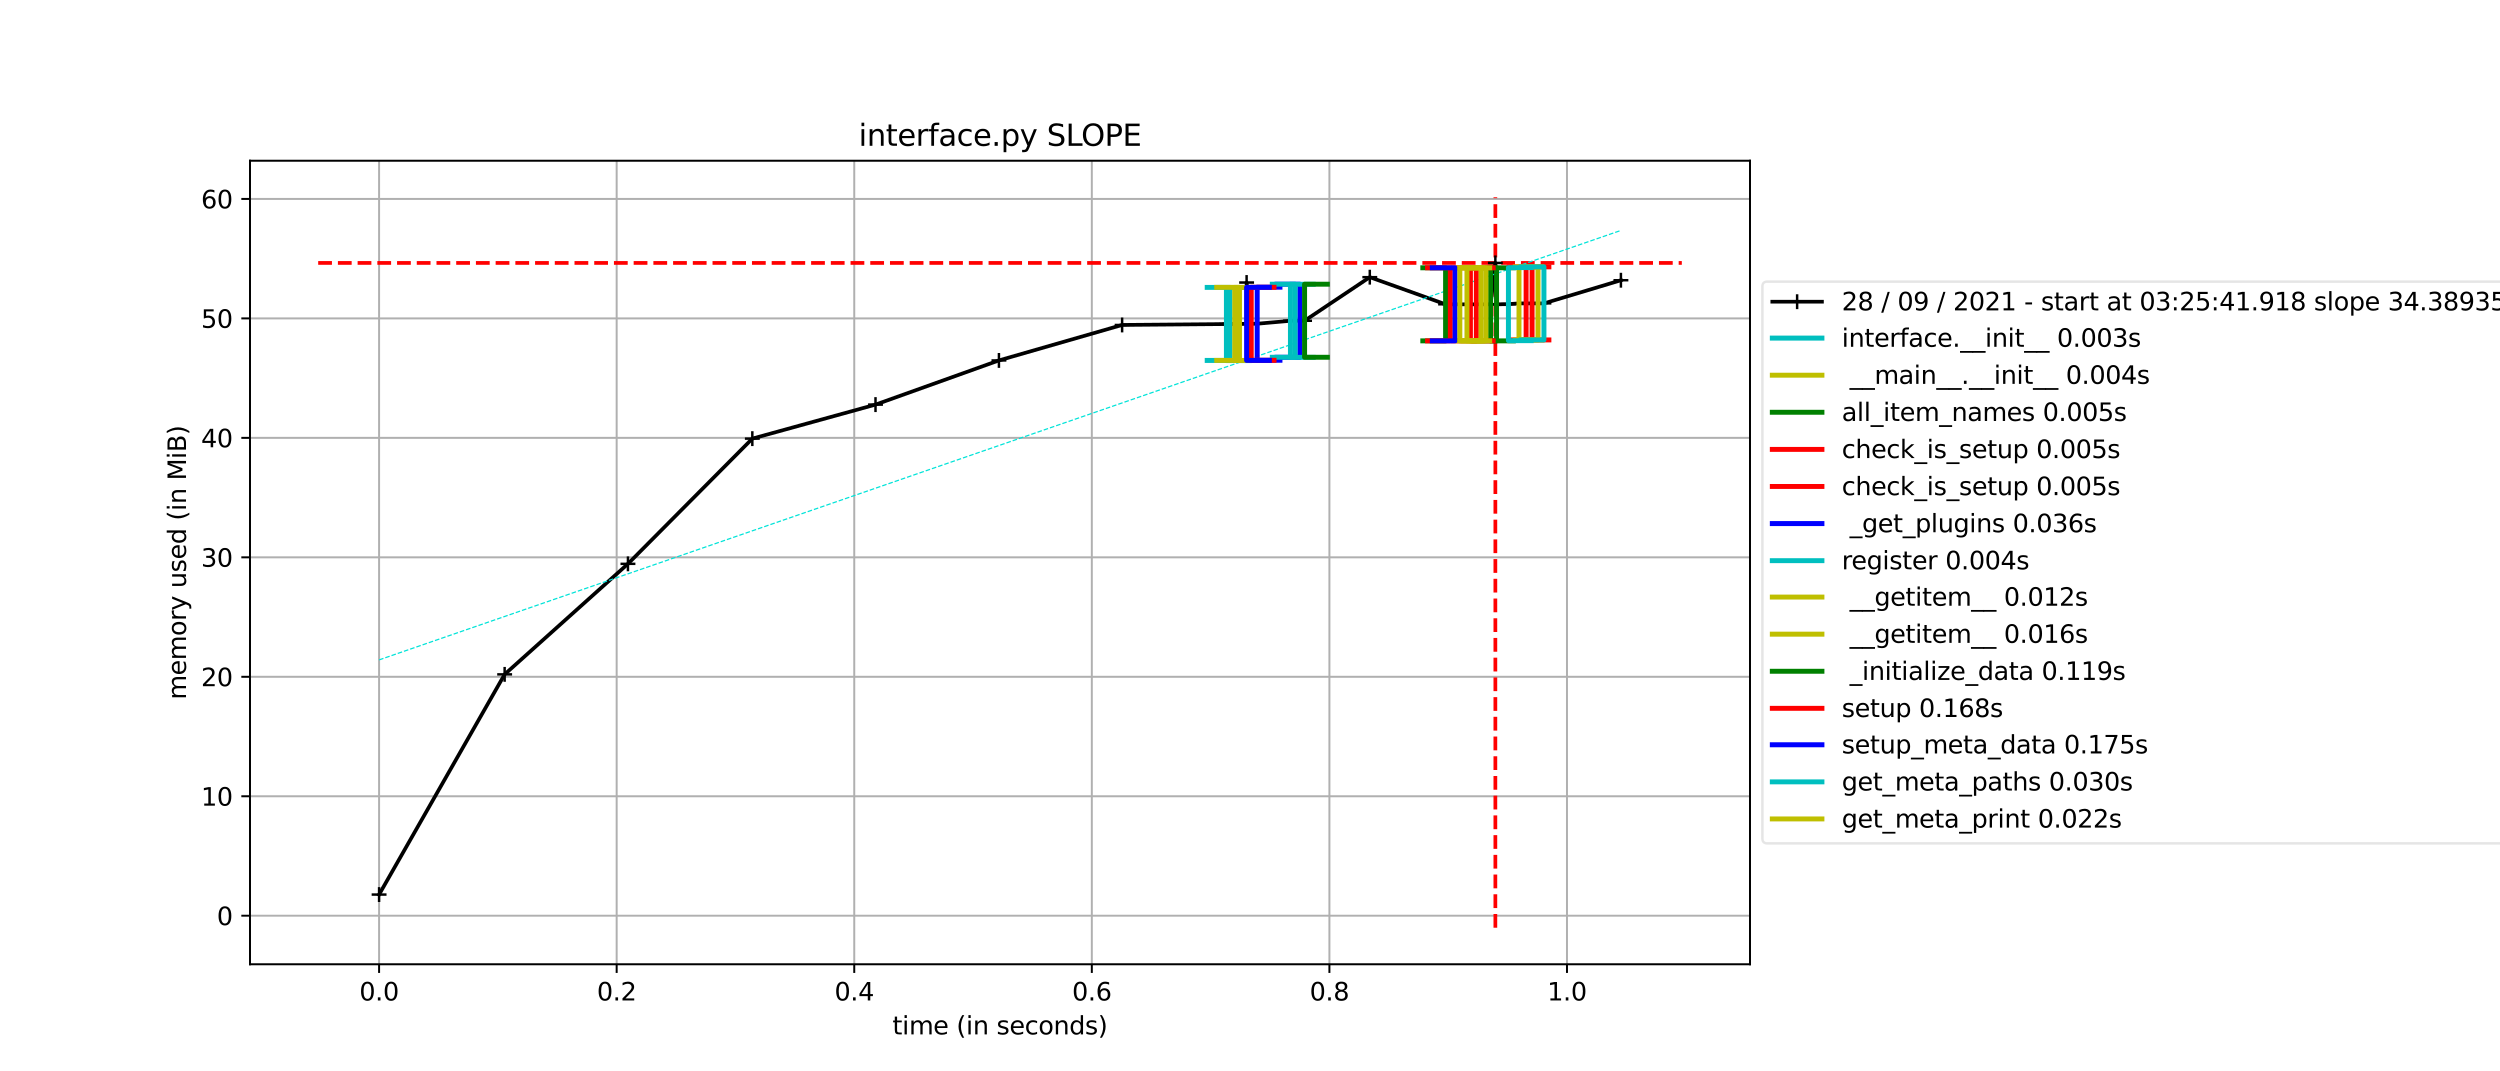 <?xml version="1.0" encoding="utf-8" standalone="no"?>
<!DOCTYPE svg PUBLIC "-//W3C//DTD SVG 1.1//EN"
  "http://www.w3.org/Graphics/SVG/1.1/DTD/svg11.dtd">
<svg height="432pt" version="1.1" viewBox="0 0 1008 432" width="1008pt" xmlns="http://www.w3.org/2000/svg" xmlns:xlink="http://www.w3.org/1999/xlink">
 <defs>
  <style type="text/css">*{stroke-linecap:butt;stroke-linejoin:round;}</style>
 </defs>
 <g id="figure_1">
  <g id="patch_1">
   <path d="M 0 432 
L 1008 432 
L 1008 0 
L 0 0 
z
" style="fill:#ffffff;"/>
  </g>
  <g id="axes_1">
   <g id="patch_2">
    <path d="M 100.8 388.8 
L 705.6 388.8 
L 705.6 64.8 
L 100.8 64.8 
z
" style="fill:#ffffff;"/>
   </g>
   <g id="matplotlib.axis_1">
    <g id="xtick_1">
     <g id="line2d_1">
      <path clip-path="url(#p72df2a844e)" d="M 152.847 388.8 
L 152.847 64.8 
" style="fill:none;stroke:#b0b0b0;stroke-linecap:square;stroke-width:0.8;"/>
     </g>
     <g id="line2d_2">
      <defs>
       <path d="M 0 0 
L 0 3.5 
" id="m866c2d14e5" style="stroke:#000000;stroke-width:0.8;"/>
      </defs>
      <g>
       <use style="stroke:#000000;stroke-width:0.8;" x="152.847" xlink:href="#m866c2d14e5" y="388.8"/>
      </g>
     </g>
     <g id="text_1">
      <!-- 0.0 -->
      <g transform="translate(144.896 403.398)scale(0.1 -0.1)">
       <defs>
        <path d="M 2034 4250 
Q 1547 4250 1301 3770 
Q 1056 3291 1056 2328 
Q 1056 1369 1301 889 
Q 1547 409 2034 409 
Q 2525 409 2770 889 
Q 3016 1369 3016 2328 
Q 3016 3291 2770 3770 
Q 2525 4250 2034 4250 
z
M 2034 4750 
Q 2819 4750 3233 4129 
Q 3647 3509 3647 2328 
Q 3647 1150 3233 529 
Q 2819 -91 2034 -91 
Q 1250 -91 836 529 
Q 422 1150 422 2328 
Q 422 3509 836 4129 
Q 1250 4750 2034 4750 
z
" id="DejaVuSans-30" transform="scale(0.016)"/>
        <path d="M 684 794 
L 1344 794 
L 1344 0 
L 684 0 
L 684 794 
z
" id="DejaVuSans-2e" transform="scale(0.016)"/>
       </defs>
       <use xlink:href="#DejaVuSans-30"/>
       <use x="63.623" xlink:href="#DejaVuSans-2e"/>
       <use x="95.41" xlink:href="#DejaVuSans-30"/>
      </g>
     </g>
    </g>
    <g id="xtick_2">
     <g id="line2d_3">
      <path clip-path="url(#p72df2a844e)" d="M 248.639 388.8 
L 248.639 64.8 
" style="fill:none;stroke:#b0b0b0;stroke-linecap:square;stroke-width:0.8;"/>
     </g>
     <g id="line2d_4">
      <g>
       <use style="stroke:#000000;stroke-width:0.8;" x="248.639" xlink:href="#m866c2d14e5" y="388.8"/>
      </g>
     </g>
     <g id="text_2">
      <!-- 0.2 -->
      <g transform="translate(240.688 403.398)scale(0.1 -0.1)">
       <defs>
        <path d="M 1228 531 
L 3431 531 
L 3431 0 
L 469 0 
L 469 531 
Q 828 903 1448 1529 
Q 2069 2156 2228 2338 
Q 2531 2678 2651 2914 
Q 2772 3150 2772 3378 
Q 2772 3750 2511 3984 
Q 2250 4219 1831 4219 
Q 1534 4219 1204 4116 
Q 875 4013 500 3803 
L 500 4441 
Q 881 4594 1212 4672 
Q 1544 4750 1819 4750 
Q 2544 4750 2975 4387 
Q 3406 4025 3406 3419 
Q 3406 3131 3298 2873 
Q 3191 2616 2906 2266 
Q 2828 2175 2409 1742 
Q 1991 1309 1228 531 
z
" id="DejaVuSans-32" transform="scale(0.016)"/>
       </defs>
       <use xlink:href="#DejaVuSans-30"/>
       <use x="63.623" xlink:href="#DejaVuSans-2e"/>
       <use x="95.41" xlink:href="#DejaVuSans-32"/>
      </g>
     </g>
    </g>
    <g id="xtick_3">
     <g id="line2d_5">
      <path clip-path="url(#p72df2a844e)" d="M 344.432 388.8 
L 344.432 64.8 
" style="fill:none;stroke:#b0b0b0;stroke-linecap:square;stroke-width:0.8;"/>
     </g>
     <g id="line2d_6">
      <g>
       <use style="stroke:#000000;stroke-width:0.8;" x="344.432" xlink:href="#m866c2d14e5" y="388.8"/>
      </g>
     </g>
     <g id="text_3">
      <!-- 0.4 -->
      <g transform="translate(336.48 403.398)scale(0.1 -0.1)">
       <defs>
        <path d="M 2419 4116 
L 825 1625 
L 2419 1625 
L 2419 4116 
z
M 2253 4666 
L 3047 4666 
L 3047 1625 
L 3713 1625 
L 3713 1100 
L 3047 1100 
L 3047 0 
L 2419 0 
L 2419 1100 
L 313 1100 
L 313 1709 
L 2253 4666 
z
" id="DejaVuSans-34" transform="scale(0.016)"/>
       </defs>
       <use xlink:href="#DejaVuSans-30"/>
       <use x="63.623" xlink:href="#DejaVuSans-2e"/>
       <use x="95.41" xlink:href="#DejaVuSans-34"/>
      </g>
     </g>
    </g>
    <g id="xtick_4">
     <g id="line2d_7">
      <path clip-path="url(#p72df2a844e)" d="M 440.224 388.8 
L 440.224 64.8 
" style="fill:none;stroke:#b0b0b0;stroke-linecap:square;stroke-width:0.8;"/>
     </g>
     <g id="line2d_8">
      <g>
       <use style="stroke:#000000;stroke-width:0.8;" x="440.224" xlink:href="#m866c2d14e5" y="388.8"/>
      </g>
     </g>
     <g id="text_4">
      <!-- 0.6 -->
      <g transform="translate(432.272 403.398)scale(0.1 -0.1)">
       <defs>
        <path d="M 2113 2584 
Q 1688 2584 1439 2293 
Q 1191 2003 1191 1497 
Q 1191 994 1439 701 
Q 1688 409 2113 409 
Q 2538 409 2786 701 
Q 3034 994 3034 1497 
Q 3034 2003 2786 2293 
Q 2538 2584 2113 2584 
z
M 3366 4563 
L 3366 3988 
Q 3128 4100 2886 4159 
Q 2644 4219 2406 4219 
Q 1781 4219 1451 3797 
Q 1122 3375 1075 2522 
Q 1259 2794 1537 2939 
Q 1816 3084 2150 3084 
Q 2853 3084 3261 2657 
Q 3669 2231 3669 1497 
Q 3669 778 3244 343 
Q 2819 -91 2113 -91 
Q 1303 -91 875 529 
Q 447 1150 447 2328 
Q 447 3434 972 4092 
Q 1497 4750 2381 4750 
Q 2619 4750 2861 4703 
Q 3103 4656 3366 4563 
z
" id="DejaVuSans-36" transform="scale(0.016)"/>
       </defs>
       <use xlink:href="#DejaVuSans-30"/>
       <use x="63.623" xlink:href="#DejaVuSans-2e"/>
       <use x="95.41" xlink:href="#DejaVuSans-36"/>
      </g>
     </g>
    </g>
    <g id="xtick_5">
     <g id="line2d_9">
      <path clip-path="url(#p72df2a844e)" d="M 536.016 388.8 
L 536.016 64.8 
" style="fill:none;stroke:#b0b0b0;stroke-linecap:square;stroke-width:0.8;"/>
     </g>
     <g id="line2d_10">
      <g>
       <use style="stroke:#000000;stroke-width:0.8;" x="536.016" xlink:href="#m866c2d14e5" y="388.8"/>
      </g>
     </g>
     <g id="text_5">
      <!-- 0.8 -->
      <g transform="translate(528.064 403.398)scale(0.1 -0.1)">
       <defs>
        <path d="M 2034 2216 
Q 1584 2216 1326 1975 
Q 1069 1734 1069 1313 
Q 1069 891 1326 650 
Q 1584 409 2034 409 
Q 2484 409 2743 651 
Q 3003 894 3003 1313 
Q 3003 1734 2745 1975 
Q 2488 2216 2034 2216 
z
M 1403 2484 
Q 997 2584 770 2862 
Q 544 3141 544 3541 
Q 544 4100 942 4425 
Q 1341 4750 2034 4750 
Q 2731 4750 3128 4425 
Q 3525 4100 3525 3541 
Q 3525 3141 3298 2862 
Q 3072 2584 2669 2484 
Q 3125 2378 3379 2068 
Q 3634 1759 3634 1313 
Q 3634 634 3220 271 
Q 2806 -91 2034 -91 
Q 1263 -91 848 271 
Q 434 634 434 1313 
Q 434 1759 690 2068 
Q 947 2378 1403 2484 
z
M 1172 3481 
Q 1172 3119 1398 2916 
Q 1625 2713 2034 2713 
Q 2441 2713 2670 2916 
Q 2900 3119 2900 3481 
Q 2900 3844 2670 4047 
Q 2441 4250 2034 4250 
Q 1625 4250 1398 4047 
Q 1172 3844 1172 3481 
z
" id="DejaVuSans-38" transform="scale(0.016)"/>
       </defs>
       <use xlink:href="#DejaVuSans-30"/>
       <use x="63.623" xlink:href="#DejaVuSans-2e"/>
       <use x="95.41" xlink:href="#DejaVuSans-38"/>
      </g>
     </g>
    </g>
    <g id="xtick_6">
     <g id="line2d_11">
      <path clip-path="url(#p72df2a844e)" d="M 631.808 388.8 
L 631.808 64.8 
" style="fill:none;stroke:#b0b0b0;stroke-linecap:square;stroke-width:0.8;"/>
     </g>
     <g id="line2d_12">
      <g>
       <use style="stroke:#000000;stroke-width:0.8;" x="631.808" xlink:href="#m866c2d14e5" y="388.8"/>
      </g>
     </g>
     <g id="text_6">
      <!-- 1.0 -->
      <g transform="translate(623.856 403.398)scale(0.1 -0.1)">
       <defs>
        <path d="M 794 531 
L 1825 531 
L 1825 4091 
L 703 3866 
L 703 4441 
L 1819 4666 
L 2450 4666 
L 2450 531 
L 3481 531 
L 3481 0 
L 794 0 
L 794 531 
z
" id="DejaVuSans-31" transform="scale(0.016)"/>
       </defs>
       <use xlink:href="#DejaVuSans-31"/>
       <use x="63.623" xlink:href="#DejaVuSans-2e"/>
       <use x="95.41" xlink:href="#DejaVuSans-30"/>
      </g>
     </g>
    </g>
    <g id="text_7">
     <!-- time (in seconds) -->
     <g transform="translate(359.829 417.077)scale(0.1 -0.1)">
      <defs>
       <path d="M 1172 4494 
L 1172 3500 
L 2356 3500 
L 2356 3053 
L 1172 3053 
L 1172 1153 
Q 1172 725 1289 603 
Q 1406 481 1766 481 
L 2356 481 
L 2356 0 
L 1766 0 
Q 1100 0 847 248 
Q 594 497 594 1153 
L 594 3053 
L 172 3053 
L 172 3500 
L 594 3500 
L 594 4494 
L 1172 4494 
z
" id="DejaVuSans-74" transform="scale(0.016)"/>
       <path d="M 603 3500 
L 1178 3500 
L 1178 0 
L 603 0 
L 603 3500 
z
M 603 4863 
L 1178 4863 
L 1178 4134 
L 603 4134 
L 603 4863 
z
" id="DejaVuSans-69" transform="scale(0.016)"/>
       <path d="M 3328 2828 
Q 3544 3216 3844 3400 
Q 4144 3584 4550 3584 
Q 5097 3584 5394 3201 
Q 5691 2819 5691 2113 
L 5691 0 
L 5113 0 
L 5113 2094 
Q 5113 2597 4934 2840 
Q 4756 3084 4391 3084 
Q 3944 3084 3684 2787 
Q 3425 2491 3425 1978 
L 3425 0 
L 2847 0 
L 2847 2094 
Q 2847 2600 2669 2842 
Q 2491 3084 2119 3084 
Q 1678 3084 1418 2786 
Q 1159 2488 1159 1978 
L 1159 0 
L 581 0 
L 581 3500 
L 1159 3500 
L 1159 2956 
Q 1356 3278 1631 3431 
Q 1906 3584 2284 3584 
Q 2666 3584 2933 3390 
Q 3200 3197 3328 2828 
z
" id="DejaVuSans-6d" transform="scale(0.016)"/>
       <path d="M 3597 1894 
L 3597 1613 
L 953 1613 
Q 991 1019 1311 708 
Q 1631 397 2203 397 
Q 2534 397 2845 478 
Q 3156 559 3463 722 
L 3463 178 
Q 3153 47 2828 -22 
Q 2503 -91 2169 -91 
Q 1331 -91 842 396 
Q 353 884 353 1716 
Q 353 2575 817 3079 
Q 1281 3584 2069 3584 
Q 2775 3584 3186 3129 
Q 3597 2675 3597 1894 
z
M 3022 2063 
Q 3016 2534 2758 2815 
Q 2500 3097 2075 3097 
Q 1594 3097 1305 2825 
Q 1016 2553 972 2059 
L 3022 2063 
z
" id="DejaVuSans-65" transform="scale(0.016)"/>
       <path id="DejaVuSans-20" transform="scale(0.016)"/>
       <path d="M 1984 4856 
Q 1566 4138 1362 3434 
Q 1159 2731 1159 2009 
Q 1159 1288 1364 580 
Q 1569 -128 1984 -844 
L 1484 -844 
Q 1016 -109 783 600 
Q 550 1309 550 2009 
Q 550 2706 781 3412 
Q 1013 4119 1484 4856 
L 1984 4856 
z
" id="DejaVuSans-28" transform="scale(0.016)"/>
       <path d="M 3513 2113 
L 3513 0 
L 2938 0 
L 2938 2094 
Q 2938 2591 2744 2837 
Q 2550 3084 2163 3084 
Q 1697 3084 1428 2787 
Q 1159 2491 1159 1978 
L 1159 0 
L 581 0 
L 581 3500 
L 1159 3500 
L 1159 2956 
Q 1366 3272 1645 3428 
Q 1925 3584 2291 3584 
Q 2894 3584 3203 3211 
Q 3513 2838 3513 2113 
z
" id="DejaVuSans-6e" transform="scale(0.016)"/>
       <path d="M 2834 3397 
L 2834 2853 
Q 2591 2978 2328 3040 
Q 2066 3103 1784 3103 
Q 1356 3103 1142 2972 
Q 928 2841 928 2578 
Q 928 2378 1081 2264 
Q 1234 2150 1697 2047 
L 1894 2003 
Q 2506 1872 2764 1633 
Q 3022 1394 3022 966 
Q 3022 478 2636 193 
Q 2250 -91 1575 -91 
Q 1294 -91 989 -36 
Q 684 19 347 128 
L 347 722 
Q 666 556 975 473 
Q 1284 391 1588 391 
Q 1994 391 2212 530 
Q 2431 669 2431 922 
Q 2431 1156 2273 1281 
Q 2116 1406 1581 1522 
L 1381 1569 
Q 847 1681 609 1914 
Q 372 2147 372 2553 
Q 372 3047 722 3315 
Q 1072 3584 1716 3584 
Q 2034 3584 2315 3537 
Q 2597 3491 2834 3397 
z
" id="DejaVuSans-73" transform="scale(0.016)"/>
       <path d="M 3122 3366 
L 3122 2828 
Q 2878 2963 2633 3030 
Q 2388 3097 2138 3097 
Q 1578 3097 1268 2742 
Q 959 2388 959 1747 
Q 959 1106 1268 751 
Q 1578 397 2138 397 
Q 2388 397 2633 464 
Q 2878 531 3122 666 
L 3122 134 
Q 2881 22 2623 -34 
Q 2366 -91 2075 -91 
Q 1284 -91 818 406 
Q 353 903 353 1747 
Q 353 2603 823 3093 
Q 1294 3584 2113 3584 
Q 2378 3584 2631 3529 
Q 2884 3475 3122 3366 
z
" id="DejaVuSans-63" transform="scale(0.016)"/>
       <path d="M 1959 3097 
Q 1497 3097 1228 2736 
Q 959 2375 959 1747 
Q 959 1119 1226 758 
Q 1494 397 1959 397 
Q 2419 397 2687 759 
Q 2956 1122 2956 1747 
Q 2956 2369 2687 2733 
Q 2419 3097 1959 3097 
z
M 1959 3584 
Q 2709 3584 3137 3096 
Q 3566 2609 3566 1747 
Q 3566 888 3137 398 
Q 2709 -91 1959 -91 
Q 1206 -91 779 398 
Q 353 888 353 1747 
Q 353 2609 779 3096 
Q 1206 3584 1959 3584 
z
" id="DejaVuSans-6f" transform="scale(0.016)"/>
       <path d="M 2906 2969 
L 2906 4863 
L 3481 4863 
L 3481 0 
L 2906 0 
L 2906 525 
Q 2725 213 2448 61 
Q 2172 -91 1784 -91 
Q 1150 -91 751 415 
Q 353 922 353 1747 
Q 353 2572 751 3078 
Q 1150 3584 1784 3584 
Q 2172 3584 2448 3432 
Q 2725 3281 2906 2969 
z
M 947 1747 
Q 947 1113 1208 752 
Q 1469 391 1925 391 
Q 2381 391 2643 752 
Q 2906 1113 2906 1747 
Q 2906 2381 2643 2742 
Q 2381 3103 1925 3103 
Q 1469 3103 1208 2742 
Q 947 2381 947 1747 
z
" id="DejaVuSans-64" transform="scale(0.016)"/>
       <path d="M 513 4856 
L 1013 4856 
Q 1481 4119 1714 3412 
Q 1947 2706 1947 2009 
Q 1947 1309 1714 600 
Q 1481 -109 1013 -844 
L 513 -844 
Q 928 -128 1133 580 
Q 1338 1288 1338 2009 
Q 1338 2731 1133 3434 
Q 928 4138 513 4856 
z
" id="DejaVuSans-29" transform="scale(0.016)"/>
      </defs>
      <use xlink:href="#DejaVuSans-74"/>
      <use x="39.209" xlink:href="#DejaVuSans-69"/>
      <use x="66.992" xlink:href="#DejaVuSans-6d"/>
      <use x="164.404" xlink:href="#DejaVuSans-65"/>
      <use x="225.928" xlink:href="#DejaVuSans-20"/>
      <use x="257.715" xlink:href="#DejaVuSans-28"/>
      <use x="296.729" xlink:href="#DejaVuSans-69"/>
      <use x="324.512" xlink:href="#DejaVuSans-6e"/>
      <use x="387.891" xlink:href="#DejaVuSans-20"/>
      <use x="419.678" xlink:href="#DejaVuSans-73"/>
      <use x="471.777" xlink:href="#DejaVuSans-65"/>
      <use x="533.301" xlink:href="#DejaVuSans-63"/>
      <use x="588.281" xlink:href="#DejaVuSans-6f"/>
      <use x="649.463" xlink:href="#DejaVuSans-6e"/>
      <use x="712.842" xlink:href="#DejaVuSans-64"/>
      <use x="776.318" xlink:href="#DejaVuSans-73"/>
      <use x="828.418" xlink:href="#DejaVuSans-29"/>
     </g>
    </g>
   </g>
   <g id="matplotlib.axis_2">
    <g id="ytick_1">
     <g id="line2d_13">
      <path clip-path="url(#p72df2a844e)" d="M 100.8 369.212 
L 705.6 369.212 
" style="fill:none;stroke:#b0b0b0;stroke-linecap:square;stroke-width:0.8;"/>
     </g>
     <g id="line2d_14">
      <defs>
       <path d="M 0 0 
L -3.5 0 
" id="m2289d8b517" style="stroke:#000000;stroke-width:0.8;"/>
      </defs>
      <g>
       <use style="stroke:#000000;stroke-width:0.8;" x="100.8" xlink:href="#m2289d8b517" y="369.212"/>
      </g>
     </g>
     <g id="text_8">
      <!-- 0 -->
      <g transform="translate(87.438 373.011)scale(0.1 -0.1)">
       <use xlink:href="#DejaVuSans-30"/>
      </g>
     </g>
    </g>
    <g id="ytick_2">
     <g id="line2d_15">
      <path clip-path="url(#p72df2a844e)" d="M 100.8 321.046 
L 705.6 321.046 
" style="fill:none;stroke:#b0b0b0;stroke-linecap:square;stroke-width:0.8;"/>
     </g>
     <g id="line2d_16">
      <g>
       <use style="stroke:#000000;stroke-width:0.8;" x="100.8" xlink:href="#m2289d8b517" y="321.046"/>
      </g>
     </g>
     <g id="text_9">
      <!-- 10 -->
      <g transform="translate(81.075 324.845)scale(0.1 -0.1)">
       <use xlink:href="#DejaVuSans-31"/>
       <use x="63.623" xlink:href="#DejaVuSans-30"/>
      </g>
     </g>
    </g>
    <g id="ytick_3">
     <g id="line2d_17">
      <path clip-path="url(#p72df2a844e)" d="M 100.8 272.881 
L 705.6 272.881 
" style="fill:none;stroke:#b0b0b0;stroke-linecap:square;stroke-width:0.8;"/>
     </g>
     <g id="line2d_18">
      <g>
       <use style="stroke:#000000;stroke-width:0.8;" x="100.8" xlink:href="#m2289d8b517" y="272.881"/>
      </g>
     </g>
     <g id="text_10">
      <!-- 20 -->
      <g transform="translate(81.075 276.68)scale(0.1 -0.1)">
       <use xlink:href="#DejaVuSans-32"/>
       <use x="63.623" xlink:href="#DejaVuSans-30"/>
      </g>
     </g>
    </g>
    <g id="ytick_4">
     <g id="line2d_19">
      <path clip-path="url(#p72df2a844e)" d="M 100.8 224.715 
L 705.6 224.715 
" style="fill:none;stroke:#b0b0b0;stroke-linecap:square;stroke-width:0.8;"/>
     </g>
     <g id="line2d_20">
      <g>
       <use style="stroke:#000000;stroke-width:0.8;" x="100.8" xlink:href="#m2289d8b517" y="224.715"/>
      </g>
     </g>
     <g id="text_11">
      <!-- 30 -->
      <g transform="translate(81.075 228.514)scale(0.1 -0.1)">
       <defs>
        <path d="M 2597 2516 
Q 3050 2419 3304 2112 
Q 3559 1806 3559 1356 
Q 3559 666 3084 287 
Q 2609 -91 1734 -91 
Q 1441 -91 1130 -33 
Q 819 25 488 141 
L 488 750 
Q 750 597 1062 519 
Q 1375 441 1716 441 
Q 2309 441 2620 675 
Q 2931 909 2931 1356 
Q 2931 1769 2642 2001 
Q 2353 2234 1838 2234 
L 1294 2234 
L 1294 2753 
L 1863 2753 
Q 2328 2753 2575 2939 
Q 2822 3125 2822 3475 
Q 2822 3834 2567 4026 
Q 2313 4219 1838 4219 
Q 1578 4219 1281 4162 
Q 984 4106 628 3988 
L 628 4550 
Q 988 4650 1302 4700 
Q 1616 4750 1894 4750 
Q 2613 4750 3031 4423 
Q 3450 4097 3450 3541 
Q 3450 3153 3228 2886 
Q 3006 2619 2597 2516 
z
" id="DejaVuSans-33" transform="scale(0.016)"/>
       </defs>
       <use xlink:href="#DejaVuSans-33"/>
       <use x="63.623" xlink:href="#DejaVuSans-30"/>
      </g>
     </g>
    </g>
    <g id="ytick_5">
     <g id="line2d_21">
      <path clip-path="url(#p72df2a844e)" d="M 100.8 176.55 
L 705.6 176.55 
" style="fill:none;stroke:#b0b0b0;stroke-linecap:square;stroke-width:0.8;"/>
     </g>
     <g id="line2d_22">
      <g>
       <use style="stroke:#000000;stroke-width:0.8;" x="100.8" xlink:href="#m2289d8b517" y="176.55"/>
      </g>
     </g>
     <g id="text_12">
      <!-- 40 -->
      <g transform="translate(81.075 180.349)scale(0.1 -0.1)">
       <use xlink:href="#DejaVuSans-34"/>
       <use x="63.623" xlink:href="#DejaVuSans-30"/>
      </g>
     </g>
    </g>
    <g id="ytick_6">
     <g id="line2d_23">
      <path clip-path="url(#p72df2a844e)" d="M 100.8 128.384 
L 705.6 128.384 
" style="fill:none;stroke:#b0b0b0;stroke-linecap:square;stroke-width:0.8;"/>
     </g>
     <g id="line2d_24">
      <g>
       <use style="stroke:#000000;stroke-width:0.8;" x="100.8" xlink:href="#m2289d8b517" y="128.384"/>
      </g>
     </g>
     <g id="text_13">
      <!-- 50 -->
      <g transform="translate(81.075 132.183)scale(0.1 -0.1)">
       <defs>
        <path d="M 691 4666 
L 3169 4666 
L 3169 4134 
L 1269 4134 
L 1269 2991 
Q 1406 3038 1543 3061 
Q 1681 3084 1819 3084 
Q 2600 3084 3056 2656 
Q 3513 2228 3513 1497 
Q 3513 744 3044 326 
Q 2575 -91 1722 -91 
Q 1428 -91 1123 -41 
Q 819 9 494 109 
L 494 744 
Q 775 591 1075 516 
Q 1375 441 1709 441 
Q 2250 441 2565 725 
Q 2881 1009 2881 1497 
Q 2881 1984 2565 2268 
Q 2250 2553 1709 2553 
Q 1456 2553 1204 2497 
Q 953 2441 691 2322 
L 691 4666 
z
" id="DejaVuSans-35" transform="scale(0.016)"/>
       </defs>
       <use xlink:href="#DejaVuSans-35"/>
       <use x="63.623" xlink:href="#DejaVuSans-30"/>
      </g>
     </g>
    </g>
    <g id="ytick_7">
     <g id="line2d_25">
      <path clip-path="url(#p72df2a844e)" d="M 100.8 80.219 
L 705.6 80.219 
" style="fill:none;stroke:#b0b0b0;stroke-linecap:square;stroke-width:0.8;"/>
     </g>
     <g id="line2d_26">
      <g>
       <use style="stroke:#000000;stroke-width:0.8;" x="100.8" xlink:href="#m2289d8b517" y="80.219"/>
      </g>
     </g>
     <g id="text_14">
      <!-- 60 -->
      <g transform="translate(81.075 84.018)scale(0.1 -0.1)">
       <use xlink:href="#DejaVuSans-36"/>
       <use x="63.623" xlink:href="#DejaVuSans-30"/>
      </g>
     </g>
    </g>
    <g id="text_15">
     <!-- memory used (in MiB) -->
     <g transform="translate(74.995 282.076)rotate(-90)scale(0.1 -0.1)">
      <defs>
       <path d="M 2631 2963 
Q 2534 3019 2420 3045 
Q 2306 3072 2169 3072 
Q 1681 3072 1420 2755 
Q 1159 2438 1159 1844 
L 1159 0 
L 581 0 
L 581 3500 
L 1159 3500 
L 1159 2956 
Q 1341 3275 1631 3429 
Q 1922 3584 2338 3584 
Q 2397 3584 2469 3576 
Q 2541 3569 2628 3553 
L 2631 2963 
z
" id="DejaVuSans-72" transform="scale(0.016)"/>
       <path d="M 2059 -325 
Q 1816 -950 1584 -1140 
Q 1353 -1331 966 -1331 
L 506 -1331 
L 506 -850 
L 844 -850 
Q 1081 -850 1212 -737 
Q 1344 -625 1503 -206 
L 1606 56 
L 191 3500 
L 800 3500 
L 1894 763 
L 2988 3500 
L 3597 3500 
L 2059 -325 
z
" id="DejaVuSans-79" transform="scale(0.016)"/>
       <path d="M 544 1381 
L 544 3500 
L 1119 3500 
L 1119 1403 
Q 1119 906 1312 657 
Q 1506 409 1894 409 
Q 2359 409 2629 706 
Q 2900 1003 2900 1516 
L 2900 3500 
L 3475 3500 
L 3475 0 
L 2900 0 
L 2900 538 
Q 2691 219 2414 64 
Q 2138 -91 1772 -91 
Q 1169 -91 856 284 
Q 544 659 544 1381 
z
M 1991 3584 
L 1991 3584 
z
" id="DejaVuSans-75" transform="scale(0.016)"/>
       <path d="M 628 4666 
L 1569 4666 
L 2759 1491 
L 3956 4666 
L 4897 4666 
L 4897 0 
L 4281 0 
L 4281 4097 
L 3078 897 
L 2444 897 
L 1241 4097 
L 1241 0 
L 628 0 
L 628 4666 
z
" id="DejaVuSans-4d" transform="scale(0.016)"/>
       <path d="M 1259 2228 
L 1259 519 
L 2272 519 
Q 2781 519 3026 730 
Q 3272 941 3272 1375 
Q 3272 1813 3026 2020 
Q 2781 2228 2272 2228 
L 1259 2228 
z
M 1259 4147 
L 1259 2741 
L 2194 2741 
Q 2656 2741 2882 2914 
Q 3109 3088 3109 3444 
Q 3109 3797 2882 3972 
Q 2656 4147 2194 4147 
L 1259 4147 
z
M 628 4666 
L 2241 4666 
Q 2963 4666 3353 4366 
Q 3744 4066 3744 3513 
Q 3744 3084 3544 2831 
Q 3344 2578 2956 2516 
Q 3422 2416 3680 2098 
Q 3938 1781 3938 1306 
Q 3938 681 3513 340 
Q 3088 0 2303 0 
L 628 0 
L 628 4666 
z
" id="DejaVuSans-42" transform="scale(0.016)"/>
      </defs>
      <use xlink:href="#DejaVuSans-6d"/>
      <use x="97.412" xlink:href="#DejaVuSans-65"/>
      <use x="158.936" xlink:href="#DejaVuSans-6d"/>
      <use x="256.348" xlink:href="#DejaVuSans-6f"/>
      <use x="317.529" xlink:href="#DejaVuSans-72"/>
      <use x="358.643" xlink:href="#DejaVuSans-79"/>
      <use x="417.822" xlink:href="#DejaVuSans-20"/>
      <use x="449.609" xlink:href="#DejaVuSans-75"/>
      <use x="512.988" xlink:href="#DejaVuSans-73"/>
      <use x="565.088" xlink:href="#DejaVuSans-65"/>
      <use x="626.611" xlink:href="#DejaVuSans-64"/>
      <use x="690.088" xlink:href="#DejaVuSans-20"/>
      <use x="721.875" xlink:href="#DejaVuSans-28"/>
      <use x="760.889" xlink:href="#DejaVuSans-69"/>
      <use x="788.672" xlink:href="#DejaVuSans-6e"/>
      <use x="852.051" xlink:href="#DejaVuSans-20"/>
      <use x="883.838" xlink:href="#DejaVuSans-4d"/>
      <use x="970.117" xlink:href="#DejaVuSans-69"/>
      <use x="997.9" xlink:href="#DejaVuSans-42"/>
      <use x="1066.504" xlink:href="#DejaVuSans-29"/>
     </g>
    </g>
   </g>
   <g id="LineCollection_1">
    <path clip-path="url(#p72df2a844e)" d="M 128.291 106.014 
L 678.109 106.014 
" style="fill:none;stroke:#ff0000;stroke-dasharray:5.55,2.4;stroke-dashoffset:0;stroke-width:1.5;"/>
   </g>
   <g id="LineCollection_2">
    <path clip-path="url(#p72df2a844e)" d="M 602.927 374.073 
L 602.927 79.527 
" style="fill:none;stroke:#ff0000;stroke-dasharray:5.55,2.4;stroke-dashoffset:0;stroke-width:1.5;"/>
   </g>
   <g id="line2d_27">
    <path clip-path="url(#p72df2a844e)" d="M 152.847 360.689 
L 203.473 271.902 
L 253.189 227.33 
L 303.337 176.851 
L 353.005 163.135 
L 402.769 145.317 
L 452.437 131.018 
L 494.49 130.661 
L 495.927 130.604 
L 497.843 130.604 
L 499.758 130.585 
L 502.632 130.585 
L 502.632 113.916 
L 504.5 130.548 
L 506.895 130.529 
L 520.306 129.344 
L 522.174 129.325 
L 524.09 129.325 
L 526.006 129.325 
L 552.3 111.752 
L 582.858 122.702 
L 584.774 122.702 
L 586.69 122.702 
L 588.606 122.702 
L 591.479 122.702 
L 592.868 122.702 
L 595.263 122.702 
L 597.179 122.702 
L 599.095 122.702 
L 601.011 122.702 
L 602.927 106.014 
L 603.406 122.702 
L 608.195 122.627 
L 612.458 122.326 
L 615.332 122.326 
L 617.727 122.326 
L 620.121 122.326 
L 622.516 122.326 
L 653.553 112.994 
" style="fill:none;stroke:#000000;stroke-linecap:square;stroke-width:1.5;"/>
    <defs>
     <path d="M -3 0 
L 3 0 
M 0 3 
L 0 -3 
" id="maa7cb6b415" style="stroke:#000000;"/>
    </defs>
    <g clip-path="url(#p72df2a844e)">
     <use style="stroke:#000000;" x="152.847" xlink:href="#maa7cb6b415" y="360.689"/>
     <use style="stroke:#000000;" x="203.473" xlink:href="#maa7cb6b415" y="271.902"/>
     <use style="stroke:#000000;" x="253.189" xlink:href="#maa7cb6b415" y="227.33"/>
     <use style="stroke:#000000;" x="303.337" xlink:href="#maa7cb6b415" y="176.851"/>
     <use style="stroke:#000000;" x="353.005" xlink:href="#maa7cb6b415" y="163.135"/>
     <use style="stroke:#000000;" x="402.769" xlink:href="#maa7cb6b415" y="145.317"/>
     <use style="stroke:#000000;" x="452.437" xlink:href="#maa7cb6b415" y="131.018"/>
     <use style="stroke:#000000;" x="494.49" xlink:href="#maa7cb6b415" y="130.661"/>
     <use style="stroke:#000000;" x="495.927" xlink:href="#maa7cb6b415" y="130.604"/>
     <use style="stroke:#000000;" x="497.843" xlink:href="#maa7cb6b415" y="130.604"/>
     <use style="stroke:#000000;" x="499.758" xlink:href="#maa7cb6b415" y="130.585"/>
     <use style="stroke:#000000;" x="502.632" xlink:href="#maa7cb6b415" y="130.585"/>
     <use style="stroke:#000000;" x="502.632" xlink:href="#maa7cb6b415" y="113.916"/>
     <use style="stroke:#000000;" x="504.5" xlink:href="#maa7cb6b415" y="130.548"/>
     <use style="stroke:#000000;" x="506.895" xlink:href="#maa7cb6b415" y="130.529"/>
     <use style="stroke:#000000;" x="520.306" xlink:href="#maa7cb6b415" y="129.344"/>
     <use style="stroke:#000000;" x="522.174" xlink:href="#maa7cb6b415" y="129.325"/>
     <use style="stroke:#000000;" x="524.09" xlink:href="#maa7cb6b415" y="129.325"/>
     <use style="stroke:#000000;" x="526.006" xlink:href="#maa7cb6b415" y="129.325"/>
     <use style="stroke:#000000;" x="552.3" xlink:href="#maa7cb6b415" y="111.752"/>
     <use style="stroke:#000000;" x="582.858" xlink:href="#maa7cb6b415" y="122.702"/>
     <use style="stroke:#000000;" x="584.774" xlink:href="#maa7cb6b415" y="122.702"/>
     <use style="stroke:#000000;" x="586.69" xlink:href="#maa7cb6b415" y="122.702"/>
     <use style="stroke:#000000;" x="588.606" xlink:href="#maa7cb6b415" y="122.702"/>
     <use style="stroke:#000000;" x="591.479" xlink:href="#maa7cb6b415" y="122.702"/>
     <use style="stroke:#000000;" x="592.868" xlink:href="#maa7cb6b415" y="122.702"/>
     <use style="stroke:#000000;" x="595.263" xlink:href="#maa7cb6b415" y="122.702"/>
     <use style="stroke:#000000;" x="597.179" xlink:href="#maa7cb6b415" y="122.702"/>
     <use style="stroke:#000000;" x="599.095" xlink:href="#maa7cb6b415" y="122.702"/>
     <use style="stroke:#000000;" x="601.011" xlink:href="#maa7cb6b415" y="122.702"/>
     <use style="stroke:#000000;" x="602.927" xlink:href="#maa7cb6b415" y="106.014"/>
     <use style="stroke:#000000;" x="603.406" xlink:href="#maa7cb6b415" y="122.702"/>
     <use style="stroke:#000000;" x="608.195" xlink:href="#maa7cb6b415" y="122.627"/>
     <use style="stroke:#000000;" x="612.458" xlink:href="#maa7cb6b415" y="122.326"/>
     <use style="stroke:#000000;" x="615.332" xlink:href="#maa7cb6b415" y="122.326"/>
     <use style="stroke:#000000;" x="617.727" xlink:href="#maa7cb6b415" y="122.326"/>
     <use style="stroke:#000000;" x="620.121" xlink:href="#maa7cb6b415" y="122.326"/>
     <use style="stroke:#000000;" x="622.516" xlink:href="#maa7cb6b415" y="122.326"/>
     <use style="stroke:#000000;" x="653.553" xlink:href="#maa7cb6b415" y="112.994"/>
    </g>
   </g>
   <g id="line2d_28">
    <path clip-path="url(#p72df2a844e)" d="M 152.847 266.069 
L 203.473 248.561 
L 253.189 231.368 
L 303.337 214.026 
L 353.005 196.849 
L 402.769 179.639 
L 452.437 162.463 
L 494.49 147.92 
L 495.927 147.423 
L 497.843 146.76 
L 499.758 146.098 
L 502.632 145.104 
L 502.632 145.104 
L 504.5 144.458 
L 506.895 143.63 
L 520.306 138.992 
L 522.174 138.346 
L 524.09 137.683 
L 526.006 137.021 
L 552.3 127.927 
L 582.858 117.359 
L 584.774 116.697 
L 586.69 116.034 
L 588.606 115.372 
L 591.479 114.378 
L 592.868 113.898 
L 595.263 113.069 
L 597.179 112.407 
L 599.095 111.744 
L 601.011 111.082 
L 602.927 110.419 
L 603.406 110.254 
L 608.195 108.597 
L 612.458 107.123 
L 615.332 106.129 
L 617.727 105.301 
L 620.121 104.473 
L 622.516 103.645 
L 653.553 92.911 
" style="fill:none;stroke:#00e3d8;stroke-dasharray:1.85,0.8;stroke-dashoffset:0;stroke-width:0.5;"/>
   </g>
   <g id="line2d_29">
    <path clip-path="url(#p72df2a844e)" d="M 503.67 115.933 
L 494.49 115.933 
L 494.49 145.389 
L 503.67 145.389 
" style="fill:none;stroke:#00bfbf;stroke-linecap:square;stroke-width:2;"/>
   </g>
   <g id="line2d_30">
    <path clip-path="url(#p72df2a844e)" d="M 486.747 115.876 
L 495.927 115.876 
L 495.927 145.332 
L 486.747 145.332 
" style="fill:none;stroke:#00bfbf;stroke-linecap:square;stroke-width:2;"/>
   </g>
   <g id="line2d_31">
    <path clip-path="url(#p72df2a844e)" d="M 507.022 115.876 
L 497.843 115.876 
L 497.843 145.332 
L 507.022 145.332 
" style="fill:none;stroke:#bfbf00;stroke-linecap:square;stroke-width:2;"/>
   </g>
   <g id="line2d_32">
    <path clip-path="url(#p72df2a844e)" d="M 490.579 115.858 
L 499.758 115.858 
L 499.758 145.313 
L 490.579 145.313 
" style="fill:none;stroke:#bfbf00;stroke-linecap:square;stroke-width:2;"/>
   </g>
   <g id="line2d_33">
    <path clip-path="url(#p72df2a844e)" d="M 610.19 107.974 
L 601.011 107.974 
L 601.011 137.43 
L 610.19 137.43 
" style="fill:none;stroke:#008000;stroke-linecap:square;stroke-width:2;"/>
   </g>
   <g id="line2d_34">
    <path clip-path="url(#p72df2a844e)" d="M 594.226 107.974 
L 603.406 107.974 
L 603.406 137.43 
L 594.226 137.43 
" style="fill:none;stroke:#008000;stroke-linecap:square;stroke-width:2;"/>
   </g>
   <g id="line2d_35">
    <path clip-path="url(#p72df2a844e)" d="M 602.048 107.974 
L 592.868 107.974 
L 592.868 137.43 
L 602.048 137.43 
" style="fill:none;stroke:#ff0000;stroke-linecap:square;stroke-width:2;"/>
   </g>
   <g id="line2d_36">
    <path clip-path="url(#p72df2a844e)" d="M 586.084 107.974 
L 595.263 107.974 
L 595.263 137.43 
L 586.084 137.43 
" style="fill:none;stroke:#ff0000;stroke-linecap:square;stroke-width:2;"/>
   </g>
   <g id="line2d_37">
    <path clip-path="url(#p72df2a844e)" d="M 624.511 107.598 
L 615.332 107.598 
L 615.332 137.054 
L 624.511 137.054 
" style="fill:none;stroke:#ff0000;stroke-linecap:square;stroke-width:2;"/>
   </g>
   <g id="line2d_38">
    <path clip-path="url(#p72df2a844e)" d="M 608.547 107.598 
L 617.727 107.598 
L 617.727 137.054 
L 608.547 137.054 
" style="fill:none;stroke:#ff0000;stroke-linecap:square;stroke-width:2;"/>
   </g>
   <g id="line2d_39">
    <path clip-path="url(#p72df2a844e)" d="M 516.075 115.801 
L 506.895 115.801 
L 506.895 145.257 
L 516.075 145.257 
" style="fill:none;stroke:#0000ff;stroke-linecap:square;stroke-width:2;"/>
   </g>
   <g id="line2d_40">
    <path clip-path="url(#p72df2a844e)" d="M 514.91 114.597 
L 524.09 114.597 
L 524.09 144.053 
L 514.91 144.053 
" style="fill:none;stroke:#0000ff;stroke-linecap:square;stroke-width:2;"/>
   </g>
   <g id="line2d_41">
    <path clip-path="url(#p72df2a844e)" d="M 529.486 114.616 
L 520.306 114.616 
L 520.306 144.071 
L 529.486 144.071 
" style="fill:none;stroke:#00bfbf;stroke-linecap:square;stroke-width:2;"/>
   </g>
   <g id="line2d_42">
    <path clip-path="url(#p72df2a844e)" d="M 512.994 114.597 
L 522.174 114.597 
L 522.174 144.053 
L 512.994 144.053 
" style="fill:none;stroke:#00bfbf;stroke-linecap:square;stroke-width:2;"/>
   </g>
   <g id="line2d_43">
    <path clip-path="url(#p72df2a844e)" d="M 600.659 107.974 
L 591.479 107.974 
L 591.479 137.43 
L 600.659 137.43 
" style="fill:none;stroke:#bfbf00;stroke-linecap:square;stroke-width:2;"/>
   </g>
   <g id="line2d_44">
    <path clip-path="url(#p72df2a844e)" d="M 588 107.974 
L 597.179 107.974 
L 597.179 137.43 
L 588 137.43 
" style="fill:none;stroke:#bfbf00;stroke-linecap:square;stroke-width:2;"/>
   </g>
   <g id="line2d_45">
    <path clip-path="url(#p72df2a844e)" d="M 621.638 107.598 
L 612.458 107.598 
L 612.458 137.054 
L 621.638 137.054 
" style="fill:none;stroke:#bfbf00;stroke-linecap:square;stroke-width:2;"/>
   </g>
   <g id="line2d_46">
    <path clip-path="url(#p72df2a844e)" d="M 610.942 107.598 
L 620.121 107.598 
L 620.121 137.054 
L 610.942 137.054 
" style="fill:none;stroke:#bfbf00;stroke-linecap:square;stroke-width:2;"/>
   </g>
   <g id="line2d_47">
    <path clip-path="url(#p72df2a844e)" d="M 535.185 114.597 
L 526.006 114.597 
L 526.006 144.053 
L 535.185 144.053 
" style="fill:none;stroke:#008000;stroke-linecap:square;stroke-width:2;"/>
   </g>
   <g id="line2d_48">
    <path clip-path="url(#p72df2a844e)" d="M 573.679 107.974 
L 582.858 107.974 
L 582.858 137.43 
L 573.679 137.43 
" style="fill:none;stroke:#008000;stroke-linecap:square;stroke-width:2;"/>
   </g>
   <g id="line2d_49">
    <path clip-path="url(#p72df2a844e)" d="M 513.68 115.82 
L 504.5 115.82 
L 504.5 145.276 
L 513.68 145.276 
" style="fill:none;stroke:#ff0000;stroke-linecap:square;stroke-width:2;"/>
   </g>
   <g id="line2d_50">
    <path clip-path="url(#p72df2a844e)" d="M 575.594 107.974 
L 584.774 107.974 
L 584.774 137.43 
L 575.594 137.43 
" style="fill:none;stroke:#ff0000;stroke-linecap:square;stroke-width:2;"/>
   </g>
   <g id="line2d_51">
    <path clip-path="url(#p72df2a844e)" d="M 511.812 115.858 
L 502.632 115.858 
L 502.632 145.313 
L 511.812 145.313 
" style="fill:none;stroke:#0000ff;stroke-linecap:square;stroke-width:2;"/>
   </g>
   <g id="line2d_52">
    <path clip-path="url(#p72df2a844e)" d="M 577.51 107.974 
L 586.69 107.974 
L 586.69 137.43 
L 577.51 137.43 
" style="fill:none;stroke:#0000ff;stroke-linecap:square;stroke-width:2;"/>
   </g>
   <g id="line2d_53">
    <path clip-path="url(#p72df2a844e)" d="M 617.375 107.899 
L 608.195 107.899 
L 608.195 137.355 
L 617.375 137.355 
" style="fill:none;stroke:#00bfbf;stroke-linecap:square;stroke-width:2;"/>
   </g>
   <g id="line2d_54">
    <path clip-path="url(#p72df2a844e)" d="M 613.336 107.598 
L 622.516 107.598 
L 622.516 137.054 
L 613.336 137.054 
" style="fill:none;stroke:#00bfbf;stroke-linecap:square;stroke-width:2;"/>
   </g>
   <g id="line2d_55">
    <path clip-path="url(#p72df2a844e)" d="M 597.785 107.974 
L 588.606 107.974 
L 588.606 137.43 
L 597.785 137.43 
" style="fill:none;stroke:#bfbf00;stroke-linecap:square;stroke-width:2;"/>
   </g>
   <g id="line2d_56">
    <path clip-path="url(#p72df2a844e)" d="M 589.915 107.974 
L 599.095 107.974 
L 599.095 137.43 
L 589.915 137.43 
" style="fill:none;stroke:#bfbf00;stroke-linecap:square;stroke-width:2;"/>
   </g>
   <g id="patch_3">
    <path d="M 100.8 388.8 
L 100.8 64.8 
" style="fill:none;stroke:#000000;stroke-linecap:square;stroke-linejoin:miter;stroke-width:0.8;"/>
   </g>
   <g id="patch_4">
    <path d="M 705.6 388.8 
L 705.6 64.8 
" style="fill:none;stroke:#000000;stroke-linecap:square;stroke-linejoin:miter;stroke-width:0.8;"/>
   </g>
   <g id="patch_5">
    <path d="M 100.8 388.8 
L 705.6 388.8 
" style="fill:none;stroke:#000000;stroke-linecap:square;stroke-linejoin:miter;stroke-width:0.8;"/>
   </g>
   <g id="patch_6">
    <path d="M 100.8 64.8 
L 705.6 64.8 
" style="fill:none;stroke:#000000;stroke-linecap:square;stroke-linejoin:miter;stroke-width:0.8;"/>
   </g>
   <g id="text_16">
    <!-- interface.py SLOPE -->
    <g transform="translate(346.199 58.8)scale(0.12 -0.12)">
     <defs>
      <path d="M 2375 4863 
L 2375 4384 
L 1825 4384 
Q 1516 4384 1395 4259 
Q 1275 4134 1275 3809 
L 1275 3500 
L 2222 3500 
L 2222 3053 
L 1275 3053 
L 1275 0 
L 697 0 
L 697 3053 
L 147 3053 
L 147 3500 
L 697 3500 
L 697 3744 
Q 697 4328 969 4595 
Q 1241 4863 1831 4863 
L 2375 4863 
z
" id="DejaVuSans-66" transform="scale(0.016)"/>
      <path d="M 2194 1759 
Q 1497 1759 1228 1600 
Q 959 1441 959 1056 
Q 959 750 1161 570 
Q 1363 391 1709 391 
Q 2188 391 2477 730 
Q 2766 1069 2766 1631 
L 2766 1759 
L 2194 1759 
z
M 3341 1997 
L 3341 0 
L 2766 0 
L 2766 531 
Q 2569 213 2275 61 
Q 1981 -91 1556 -91 
Q 1019 -91 701 211 
Q 384 513 384 1019 
Q 384 1609 779 1909 
Q 1175 2209 1959 2209 
L 2766 2209 
L 2766 2266 
Q 2766 2663 2505 2880 
Q 2244 3097 1772 3097 
Q 1472 3097 1187 3025 
Q 903 2953 641 2809 
L 641 3341 
Q 956 3463 1253 3523 
Q 1550 3584 1831 3584 
Q 2591 3584 2966 3190 
Q 3341 2797 3341 1997 
z
" id="DejaVuSans-61" transform="scale(0.016)"/>
      <path d="M 1159 525 
L 1159 -1331 
L 581 -1331 
L 581 3500 
L 1159 3500 
L 1159 2969 
Q 1341 3281 1617 3432 
Q 1894 3584 2278 3584 
Q 2916 3584 3314 3078 
Q 3713 2572 3713 1747 
Q 3713 922 3314 415 
Q 2916 -91 2278 -91 
Q 1894 -91 1617 61 
Q 1341 213 1159 525 
z
M 3116 1747 
Q 3116 2381 2855 2742 
Q 2594 3103 2138 3103 
Q 1681 3103 1420 2742 
Q 1159 2381 1159 1747 
Q 1159 1113 1420 752 
Q 1681 391 2138 391 
Q 2594 391 2855 752 
Q 3116 1113 3116 1747 
z
" id="DejaVuSans-70" transform="scale(0.016)"/>
      <path d="M 3425 4513 
L 3425 3897 
Q 3066 4069 2747 4153 
Q 2428 4238 2131 4238 
Q 1616 4238 1336 4038 
Q 1056 3838 1056 3469 
Q 1056 3159 1242 3001 
Q 1428 2844 1947 2747 
L 2328 2669 
Q 3034 2534 3370 2195 
Q 3706 1856 3706 1288 
Q 3706 609 3251 259 
Q 2797 -91 1919 -91 
Q 1588 -91 1214 -16 
Q 841 59 441 206 
L 441 856 
Q 825 641 1194 531 
Q 1563 422 1919 422 
Q 2459 422 2753 634 
Q 3047 847 3047 1241 
Q 3047 1584 2836 1778 
Q 2625 1972 2144 2069 
L 1759 2144 
Q 1053 2284 737 2584 
Q 422 2884 422 3419 
Q 422 4038 858 4394 
Q 1294 4750 2059 4750 
Q 2388 4750 2728 4690 
Q 3069 4631 3425 4513 
z
" id="DejaVuSans-53" transform="scale(0.016)"/>
      <path d="M 628 4666 
L 1259 4666 
L 1259 531 
L 3531 531 
L 3531 0 
L 628 0 
L 628 4666 
z
" id="DejaVuSans-4c" transform="scale(0.016)"/>
      <path d="M 2522 4238 
Q 1834 4238 1429 3725 
Q 1025 3213 1025 2328 
Q 1025 1447 1429 934 
Q 1834 422 2522 422 
Q 3209 422 3611 934 
Q 4013 1447 4013 2328 
Q 4013 3213 3611 3725 
Q 3209 4238 2522 4238 
z
M 2522 4750 
Q 3503 4750 4090 4092 
Q 4678 3434 4678 2328 
Q 4678 1225 4090 567 
Q 3503 -91 2522 -91 
Q 1538 -91 948 565 
Q 359 1222 359 2328 
Q 359 3434 948 4092 
Q 1538 4750 2522 4750 
z
" id="DejaVuSans-4f" transform="scale(0.016)"/>
      <path d="M 1259 4147 
L 1259 2394 
L 2053 2394 
Q 2494 2394 2734 2622 
Q 2975 2850 2975 3272 
Q 2975 3691 2734 3919 
Q 2494 4147 2053 4147 
L 1259 4147 
z
M 628 4666 
L 2053 4666 
Q 2838 4666 3239 4311 
Q 3641 3956 3641 3272 
Q 3641 2581 3239 2228 
Q 2838 1875 2053 1875 
L 1259 1875 
L 1259 0 
L 628 0 
L 628 4666 
z
" id="DejaVuSans-50" transform="scale(0.016)"/>
      <path d="M 628 4666 
L 3578 4666 
L 3578 4134 
L 1259 4134 
L 1259 2753 
L 3481 2753 
L 3481 2222 
L 1259 2222 
L 1259 531 
L 3634 531 
L 3634 0 
L 628 0 
L 628 4666 
z
" id="DejaVuSans-45" transform="scale(0.016)"/>
     </defs>
     <use xlink:href="#DejaVuSans-69"/>
     <use x="27.783" xlink:href="#DejaVuSans-6e"/>
     <use x="91.162" xlink:href="#DejaVuSans-74"/>
     <use x="130.371" xlink:href="#DejaVuSans-65"/>
     <use x="191.895" xlink:href="#DejaVuSans-72"/>
     <use x="233.008" xlink:href="#DejaVuSans-66"/>
     <use x="268.213" xlink:href="#DejaVuSans-61"/>
     <use x="329.492" xlink:href="#DejaVuSans-63"/>
     <use x="384.473" xlink:href="#DejaVuSans-65"/>
     <use x="445.996" xlink:href="#DejaVuSans-2e"/>
     <use x="477.783" xlink:href="#DejaVuSans-70"/>
     <use x="541.26" xlink:href="#DejaVuSans-79"/>
     <use x="600.439" xlink:href="#DejaVuSans-20"/>
     <use x="632.227" xlink:href="#DejaVuSans-53"/>
     <use x="695.703" xlink:href="#DejaVuSans-4c"/>
     <use x="747.791" xlink:href="#DejaVuSans-4f"/>
     <use x="826.502" xlink:href="#DejaVuSans-50"/>
     <use x="886.805" xlink:href="#DejaVuSans-45"/>
    </g>
   </g>
   <g id="legend_1">
    <g id="patch_7">
     <path d="M 712.6 340.055 
L 1012.466 340.055 
Q 1014.466 340.055 1014.466 338.055 
L 1014.466 115.545 
Q 1014.466 113.545 1012.466 113.545 
L 712.6 113.545 
Q 710.6 113.545 710.6 115.545 
L 710.6 338.055 
Q 710.6 340.055 712.6 340.055 
z
" style="fill:#ffffff;opacity:0.5;stroke:#cccccc;stroke-linejoin:miter;"/>
    </g>
    <g id="line2d_57">
     <path d="M 714.6 121.644 
L 734.6 121.644 
" style="fill:none;stroke:#000000;stroke-linecap:square;stroke-width:1.5;"/>
    </g>
    <g id="line2d_58">
     <g>
      <use style="stroke:#000000;" x="724.6" xlink:href="#maa7cb6b415" y="121.644"/>
     </g>
    </g>
    <g id="text_17">
     <!-- 28 / 09 / 2021 - start at 03:25:41.918 slope 34.38935 -->
     <g transform="translate(742.6 125.144)scale(0.1 -0.1)">
      <defs>
       <path d="M 1625 4666 
L 2156 4666 
L 531 -594 
L 0 -594 
L 1625 4666 
z
" id="DejaVuSans-2f" transform="scale(0.016)"/>
       <path d="M 703 97 
L 703 672 
Q 941 559 1184 500 
Q 1428 441 1663 441 
Q 2288 441 2617 861 
Q 2947 1281 2994 2138 
Q 2813 1869 2534 1725 
Q 2256 1581 1919 1581 
Q 1219 1581 811 2004 
Q 403 2428 403 3163 
Q 403 3881 828 4315 
Q 1253 4750 1959 4750 
Q 2769 4750 3195 4129 
Q 3622 3509 3622 2328 
Q 3622 1225 3098 567 
Q 2575 -91 1691 -91 
Q 1453 -91 1209 -44 
Q 966 3 703 97 
z
M 1959 2075 
Q 2384 2075 2632 2365 
Q 2881 2656 2881 3163 
Q 2881 3666 2632 3958 
Q 2384 4250 1959 4250 
Q 1534 4250 1286 3958 
Q 1038 3666 1038 3163 
Q 1038 2656 1286 2365 
Q 1534 2075 1959 2075 
z
" id="DejaVuSans-39" transform="scale(0.016)"/>
       <path d="M 313 2009 
L 1997 2009 
L 1997 1497 
L 313 1497 
L 313 2009 
z
" id="DejaVuSans-2d" transform="scale(0.016)"/>
       <path d="M 750 794 
L 1409 794 
L 1409 0 
L 750 0 
L 750 794 
z
M 750 3309 
L 1409 3309 
L 1409 2516 
L 750 2516 
L 750 3309 
z
" id="DejaVuSans-3a" transform="scale(0.016)"/>
       <path d="M 603 4863 
L 1178 4863 
L 1178 0 
L 603 0 
L 603 4863 
z
" id="DejaVuSans-6c" transform="scale(0.016)"/>
      </defs>
      <use xlink:href="#DejaVuSans-32"/>
      <use x="63.623" xlink:href="#DejaVuSans-38"/>
      <use x="127.246" xlink:href="#DejaVuSans-20"/>
      <use x="159.033" xlink:href="#DejaVuSans-2f"/>
      <use x="192.725" xlink:href="#DejaVuSans-20"/>
      <use x="224.512" xlink:href="#DejaVuSans-30"/>
      <use x="288.135" xlink:href="#DejaVuSans-39"/>
      <use x="351.758" xlink:href="#DejaVuSans-20"/>
      <use x="383.545" xlink:href="#DejaVuSans-2f"/>
      <use x="417.236" xlink:href="#DejaVuSans-20"/>
      <use x="449.023" xlink:href="#DejaVuSans-32"/>
      <use x="512.646" xlink:href="#DejaVuSans-30"/>
      <use x="576.27" xlink:href="#DejaVuSans-32"/>
      <use x="639.893" xlink:href="#DejaVuSans-31"/>
      <use x="703.516" xlink:href="#DejaVuSans-20"/>
      <use x="735.303" xlink:href="#DejaVuSans-2d"/>
      <use x="771.387" xlink:href="#DejaVuSans-20"/>
      <use x="803.174" xlink:href="#DejaVuSans-73"/>
      <use x="855.273" xlink:href="#DejaVuSans-74"/>
      <use x="894.482" xlink:href="#DejaVuSans-61"/>
      <use x="955.762" xlink:href="#DejaVuSans-72"/>
      <use x="996.875" xlink:href="#DejaVuSans-74"/>
      <use x="1036.084" xlink:href="#DejaVuSans-20"/>
      <use x="1067.871" xlink:href="#DejaVuSans-61"/>
      <use x="1129.15" xlink:href="#DejaVuSans-74"/>
      <use x="1168.359" xlink:href="#DejaVuSans-20"/>
      <use x="1200.146" xlink:href="#DejaVuSans-30"/>
      <use x="1263.77" xlink:href="#DejaVuSans-33"/>
      <use x="1327.393" xlink:href="#DejaVuSans-3a"/>
      <use x="1361.084" xlink:href="#DejaVuSans-32"/>
      <use x="1424.707" xlink:href="#DejaVuSans-35"/>
      <use x="1488.33" xlink:href="#DejaVuSans-3a"/>
      <use x="1522.021" xlink:href="#DejaVuSans-34"/>
      <use x="1585.645" xlink:href="#DejaVuSans-31"/>
      <use x="1649.268" xlink:href="#DejaVuSans-2e"/>
      <use x="1681.055" xlink:href="#DejaVuSans-39"/>
      <use x="1744.678" xlink:href="#DejaVuSans-31"/>
      <use x="1808.301" xlink:href="#DejaVuSans-38"/>
      <use x="1871.924" xlink:href="#DejaVuSans-20"/>
      <use x="1903.711" xlink:href="#DejaVuSans-73"/>
      <use x="1955.811" xlink:href="#DejaVuSans-6c"/>
      <use x="1983.594" xlink:href="#DejaVuSans-6f"/>
      <use x="2044.775" xlink:href="#DejaVuSans-70"/>
      <use x="2108.252" xlink:href="#DejaVuSans-65"/>
      <use x="2169.775" xlink:href="#DejaVuSans-20"/>
      <use x="2201.562" xlink:href="#DejaVuSans-33"/>
      <use x="2265.186" xlink:href="#DejaVuSans-34"/>
      <use x="2328.809" xlink:href="#DejaVuSans-2e"/>
      <use x="2360.596" xlink:href="#DejaVuSans-33"/>
      <use x="2424.219" xlink:href="#DejaVuSans-38"/>
      <use x="2487.842" xlink:href="#DejaVuSans-39"/>
      <use x="2551.465" xlink:href="#DejaVuSans-33"/>
      <use x="2615.088" xlink:href="#DejaVuSans-35"/>
     </g>
    </g>
    <g id="line2d_59">
     <path d="M 714.6 136.322 
L 734.6 136.322 
" style="fill:none;stroke:#00bfbf;stroke-linecap:square;stroke-width:2;"/>
    </g>
    <g id="line2d_60"/>
    <g id="text_18">
     <!-- interface.__init__ 0.003s -->
     <g transform="translate(742.6 139.822)scale(0.1 -0.1)">
      <defs>
       <path d="M 3263 -1063 
L 3263 -1509 
L -63 -1509 
L -63 -1063 
L 3263 -1063 
z
" id="DejaVuSans-5f" transform="scale(0.016)"/>
      </defs>
      <use xlink:href="#DejaVuSans-69"/>
      <use x="27.783" xlink:href="#DejaVuSans-6e"/>
      <use x="91.162" xlink:href="#DejaVuSans-74"/>
      <use x="130.371" xlink:href="#DejaVuSans-65"/>
      <use x="191.895" xlink:href="#DejaVuSans-72"/>
      <use x="233.008" xlink:href="#DejaVuSans-66"/>
      <use x="268.213" xlink:href="#DejaVuSans-61"/>
      <use x="329.492" xlink:href="#DejaVuSans-63"/>
      <use x="384.473" xlink:href="#DejaVuSans-65"/>
      <use x="445.996" xlink:href="#DejaVuSans-2e"/>
      <use x="477.783" xlink:href="#DejaVuSans-5f"/>
      <use x="527.783" xlink:href="#DejaVuSans-5f"/>
      <use x="577.783" xlink:href="#DejaVuSans-69"/>
      <use x="605.566" xlink:href="#DejaVuSans-6e"/>
      <use x="668.945" xlink:href="#DejaVuSans-69"/>
      <use x="696.729" xlink:href="#DejaVuSans-74"/>
      <use x="735.938" xlink:href="#DejaVuSans-5f"/>
      <use x="785.938" xlink:href="#DejaVuSans-5f"/>
      <use x="835.938" xlink:href="#DejaVuSans-20"/>
      <use x="867.725" xlink:href="#DejaVuSans-30"/>
      <use x="931.348" xlink:href="#DejaVuSans-2e"/>
      <use x="963.135" xlink:href="#DejaVuSans-30"/>
      <use x="1026.758" xlink:href="#DejaVuSans-30"/>
      <use x="1090.381" xlink:href="#DejaVuSans-33"/>
      <use x="1154.004" xlink:href="#DejaVuSans-73"/>
     </g>
    </g>
    <g id="line2d_61">
     <path d="M 714.6 151.278 
L 734.6 151.278 
" style="fill:none;stroke:#bfbf00;stroke-linecap:square;stroke-width:2;"/>
    </g>
    <g id="line2d_62"/>
    <g id="text_19">
     <!--  __main__.__init__ 0.004s -->
     <g transform="translate(742.6 154.778)scale(0.1 -0.1)">
      <use xlink:href="#DejaVuSans-20"/>
      <use x="31.787" xlink:href="#DejaVuSans-5f"/>
      <use x="81.787" xlink:href="#DejaVuSans-5f"/>
      <use x="131.787" xlink:href="#DejaVuSans-6d"/>
      <use x="229.199" xlink:href="#DejaVuSans-61"/>
      <use x="290.479" xlink:href="#DejaVuSans-69"/>
      <use x="318.262" xlink:href="#DejaVuSans-6e"/>
      <use x="381.641" xlink:href="#DejaVuSans-5f"/>
      <use x="431.641" xlink:href="#DejaVuSans-5f"/>
      <use x="481.641" xlink:href="#DejaVuSans-2e"/>
      <use x="513.428" xlink:href="#DejaVuSans-5f"/>
      <use x="563.428" xlink:href="#DejaVuSans-5f"/>
      <use x="613.428" xlink:href="#DejaVuSans-69"/>
      <use x="641.211" xlink:href="#DejaVuSans-6e"/>
      <use x="704.59" xlink:href="#DejaVuSans-69"/>
      <use x="732.373" xlink:href="#DejaVuSans-74"/>
      <use x="771.582" xlink:href="#DejaVuSans-5f"/>
      <use x="821.582" xlink:href="#DejaVuSans-5f"/>
      <use x="871.582" xlink:href="#DejaVuSans-20"/>
      <use x="903.369" xlink:href="#DejaVuSans-30"/>
      <use x="966.992" xlink:href="#DejaVuSans-2e"/>
      <use x="998.779" xlink:href="#DejaVuSans-30"/>
      <use x="1062.402" xlink:href="#DejaVuSans-30"/>
      <use x="1126.025" xlink:href="#DejaVuSans-34"/>
      <use x="1189.648" xlink:href="#DejaVuSans-73"/>
     </g>
    </g>
    <g id="line2d_63">
     <path d="M 714.6 166.234 
L 734.6 166.234 
" style="fill:none;stroke:#008000;stroke-linecap:square;stroke-width:2;"/>
    </g>
    <g id="line2d_64"/>
    <g id="text_20">
     <!-- all_item_names 0.005s -->
     <g transform="translate(742.6 169.734)scale(0.1 -0.1)">
      <use xlink:href="#DejaVuSans-61"/>
      <use x="61.279" xlink:href="#DejaVuSans-6c"/>
      <use x="89.062" xlink:href="#DejaVuSans-6c"/>
      <use x="116.846" xlink:href="#DejaVuSans-5f"/>
      <use x="166.846" xlink:href="#DejaVuSans-69"/>
      <use x="194.629" xlink:href="#DejaVuSans-74"/>
      <use x="233.838" xlink:href="#DejaVuSans-65"/>
      <use x="295.361" xlink:href="#DejaVuSans-6d"/>
      <use x="392.773" xlink:href="#DejaVuSans-5f"/>
      <use x="442.773" xlink:href="#DejaVuSans-6e"/>
      <use x="506.152" xlink:href="#DejaVuSans-61"/>
      <use x="567.432" xlink:href="#DejaVuSans-6d"/>
      <use x="664.844" xlink:href="#DejaVuSans-65"/>
      <use x="726.367" xlink:href="#DejaVuSans-73"/>
      <use x="778.467" xlink:href="#DejaVuSans-20"/>
      <use x="810.254" xlink:href="#DejaVuSans-30"/>
      <use x="873.877" xlink:href="#DejaVuSans-2e"/>
      <use x="905.664" xlink:href="#DejaVuSans-30"/>
      <use x="969.287" xlink:href="#DejaVuSans-30"/>
      <use x="1032.91" xlink:href="#DejaVuSans-35"/>
      <use x="1096.533" xlink:href="#DejaVuSans-73"/>
     </g>
    </g>
    <g id="line2d_65">
     <path d="M 714.6 181.191 
L 734.6 181.191 
" style="fill:none;stroke:#ff0000;stroke-linecap:square;stroke-width:2;"/>
    </g>
    <g id="line2d_66"/>
    <g id="text_21">
     <!-- check_is_setup 0.005s -->
     <g transform="translate(742.6 184.691)scale(0.1 -0.1)">
      <defs>
       <path d="M 3513 2113 
L 3513 0 
L 2938 0 
L 2938 2094 
Q 2938 2591 2744 2837 
Q 2550 3084 2163 3084 
Q 1697 3084 1428 2787 
Q 1159 2491 1159 1978 
L 1159 0 
L 581 0 
L 581 4863 
L 1159 4863 
L 1159 2956 
Q 1366 3272 1645 3428 
Q 1925 3584 2291 3584 
Q 2894 3584 3203 3211 
Q 3513 2838 3513 2113 
z
" id="DejaVuSans-68" transform="scale(0.016)"/>
       <path d="M 581 4863 
L 1159 4863 
L 1159 1991 
L 2875 3500 
L 3609 3500 
L 1753 1863 
L 3688 0 
L 2938 0 
L 1159 1709 
L 1159 0 
L 581 0 
L 581 4863 
z
" id="DejaVuSans-6b" transform="scale(0.016)"/>
      </defs>
      <use xlink:href="#DejaVuSans-63"/>
      <use x="54.98" xlink:href="#DejaVuSans-68"/>
      <use x="118.359" xlink:href="#DejaVuSans-65"/>
      <use x="179.883" xlink:href="#DejaVuSans-63"/>
      <use x="234.863" xlink:href="#DejaVuSans-6b"/>
      <use x="292.773" xlink:href="#DejaVuSans-5f"/>
      <use x="342.773" xlink:href="#DejaVuSans-69"/>
      <use x="370.557" xlink:href="#DejaVuSans-73"/>
      <use x="422.656" xlink:href="#DejaVuSans-5f"/>
      <use x="472.656" xlink:href="#DejaVuSans-73"/>
      <use x="524.756" xlink:href="#DejaVuSans-65"/>
      <use x="586.279" xlink:href="#DejaVuSans-74"/>
      <use x="625.488" xlink:href="#DejaVuSans-75"/>
      <use x="688.867" xlink:href="#DejaVuSans-70"/>
      <use x="752.344" xlink:href="#DejaVuSans-20"/>
      <use x="784.131" xlink:href="#DejaVuSans-30"/>
      <use x="847.754" xlink:href="#DejaVuSans-2e"/>
      <use x="879.541" xlink:href="#DejaVuSans-30"/>
      <use x="943.164" xlink:href="#DejaVuSans-30"/>
      <use x="1006.787" xlink:href="#DejaVuSans-35"/>
      <use x="1070.41" xlink:href="#DejaVuSans-73"/>
     </g>
    </g>
    <g id="line2d_67">
     <path d="M 714.6 196.147 
L 734.6 196.147 
" style="fill:none;stroke:#ff0000;stroke-linecap:square;stroke-width:2;"/>
    </g>
    <g id="line2d_68"/>
    <g id="text_22">
     <!-- check_is_setup 0.005s -->
     <g transform="translate(742.6 199.647)scale(0.1 -0.1)">
      <use xlink:href="#DejaVuSans-63"/>
      <use x="54.98" xlink:href="#DejaVuSans-68"/>
      <use x="118.359" xlink:href="#DejaVuSans-65"/>
      <use x="179.883" xlink:href="#DejaVuSans-63"/>
      <use x="234.863" xlink:href="#DejaVuSans-6b"/>
      <use x="292.773" xlink:href="#DejaVuSans-5f"/>
      <use x="342.773" xlink:href="#DejaVuSans-69"/>
      <use x="370.557" xlink:href="#DejaVuSans-73"/>
      <use x="422.656" xlink:href="#DejaVuSans-5f"/>
      <use x="472.656" xlink:href="#DejaVuSans-73"/>
      <use x="524.756" xlink:href="#DejaVuSans-65"/>
      <use x="586.279" xlink:href="#DejaVuSans-74"/>
      <use x="625.488" xlink:href="#DejaVuSans-75"/>
      <use x="688.867" xlink:href="#DejaVuSans-70"/>
      <use x="752.344" xlink:href="#DejaVuSans-20"/>
      <use x="784.131" xlink:href="#DejaVuSans-30"/>
      <use x="847.754" xlink:href="#DejaVuSans-2e"/>
      <use x="879.541" xlink:href="#DejaVuSans-30"/>
      <use x="943.164" xlink:href="#DejaVuSans-30"/>
      <use x="1006.787" xlink:href="#DejaVuSans-35"/>
      <use x="1070.41" xlink:href="#DejaVuSans-73"/>
     </g>
    </g>
    <g id="line2d_69">
     <path d="M 714.6 211.103 
L 734.6 211.103 
" style="fill:none;stroke:#0000ff;stroke-linecap:square;stroke-width:2;"/>
    </g>
    <g id="line2d_70"/>
    <g id="text_23">
     <!--  _get_plugins 0.036s -->
     <g transform="translate(742.6 214.603)scale(0.1 -0.1)">
      <defs>
       <path d="M 2906 1791 
Q 2906 2416 2648 2759 
Q 2391 3103 1925 3103 
Q 1463 3103 1205 2759 
Q 947 2416 947 1791 
Q 947 1169 1205 825 
Q 1463 481 1925 481 
Q 2391 481 2648 825 
Q 2906 1169 2906 1791 
z
M 3481 434 
Q 3481 -459 3084 -895 
Q 2688 -1331 1869 -1331 
Q 1566 -1331 1297 -1286 
Q 1028 -1241 775 -1147 
L 775 -588 
Q 1028 -725 1275 -790 
Q 1522 -856 1778 -856 
Q 2344 -856 2625 -561 
Q 2906 -266 2906 331 
L 2906 616 
Q 2728 306 2450 153 
Q 2172 0 1784 0 
Q 1141 0 747 490 
Q 353 981 353 1791 
Q 353 2603 747 3093 
Q 1141 3584 1784 3584 
Q 2172 3584 2450 3431 
Q 2728 3278 2906 2969 
L 2906 3500 
L 3481 3500 
L 3481 434 
z
" id="DejaVuSans-67" transform="scale(0.016)"/>
      </defs>
      <use xlink:href="#DejaVuSans-20"/>
      <use x="31.787" xlink:href="#DejaVuSans-5f"/>
      <use x="81.787" xlink:href="#DejaVuSans-67"/>
      <use x="145.264" xlink:href="#DejaVuSans-65"/>
      <use x="206.787" xlink:href="#DejaVuSans-74"/>
      <use x="245.996" xlink:href="#DejaVuSans-5f"/>
      <use x="295.996" xlink:href="#DejaVuSans-70"/>
      <use x="359.473" xlink:href="#DejaVuSans-6c"/>
      <use x="387.256" xlink:href="#DejaVuSans-75"/>
      <use x="450.635" xlink:href="#DejaVuSans-67"/>
      <use x="514.111" xlink:href="#DejaVuSans-69"/>
      <use x="541.895" xlink:href="#DejaVuSans-6e"/>
      <use x="605.273" xlink:href="#DejaVuSans-73"/>
      <use x="657.373" xlink:href="#DejaVuSans-20"/>
      <use x="689.16" xlink:href="#DejaVuSans-30"/>
      <use x="752.783" xlink:href="#DejaVuSans-2e"/>
      <use x="784.57" xlink:href="#DejaVuSans-30"/>
      <use x="848.193" xlink:href="#DejaVuSans-33"/>
      <use x="911.816" xlink:href="#DejaVuSans-36"/>
      <use x="975.439" xlink:href="#DejaVuSans-73"/>
     </g>
    </g>
    <g id="line2d_71">
     <path d="M 714.6 226.059 
L 734.6 226.059 
" style="fill:none;stroke:#00bfbf;stroke-linecap:square;stroke-width:2;"/>
    </g>
    <g id="line2d_72"/>
    <g id="text_24">
     <!-- register 0.004s -->
     <g transform="translate(742.6 229.559)scale(0.1 -0.1)">
      <use xlink:href="#DejaVuSans-72"/>
      <use x="38.863" xlink:href="#DejaVuSans-65"/>
      <use x="100.387" xlink:href="#DejaVuSans-67"/>
      <use x="163.863" xlink:href="#DejaVuSans-69"/>
      <use x="191.646" xlink:href="#DejaVuSans-73"/>
      <use x="243.746" xlink:href="#DejaVuSans-74"/>
      <use x="282.955" xlink:href="#DejaVuSans-65"/>
      <use x="344.479" xlink:href="#DejaVuSans-72"/>
      <use x="385.592" xlink:href="#DejaVuSans-20"/>
      <use x="417.379" xlink:href="#DejaVuSans-30"/>
      <use x="481.002" xlink:href="#DejaVuSans-2e"/>
      <use x="512.789" xlink:href="#DejaVuSans-30"/>
      <use x="576.412" xlink:href="#DejaVuSans-30"/>
      <use x="640.035" xlink:href="#DejaVuSans-34"/>
      <use x="703.658" xlink:href="#DejaVuSans-73"/>
     </g>
    </g>
    <g id="line2d_73">
     <path d="M 714.6 240.738 
L 734.6 240.738 
" style="fill:none;stroke:#bfbf00;stroke-linecap:square;stroke-width:2;"/>
    </g>
    <g id="line2d_74"/>
    <g id="text_25">
     <!--  __getitem__ 0.012s -->
     <g transform="translate(742.6 244.238)scale(0.1 -0.1)">
      <use xlink:href="#DejaVuSans-20"/>
      <use x="31.787" xlink:href="#DejaVuSans-5f"/>
      <use x="81.787" xlink:href="#DejaVuSans-5f"/>
      <use x="131.787" xlink:href="#DejaVuSans-67"/>
      <use x="195.264" xlink:href="#DejaVuSans-65"/>
      <use x="256.787" xlink:href="#DejaVuSans-74"/>
      <use x="295.996" xlink:href="#DejaVuSans-69"/>
      <use x="323.779" xlink:href="#DejaVuSans-74"/>
      <use x="362.988" xlink:href="#DejaVuSans-65"/>
      <use x="424.512" xlink:href="#DejaVuSans-6d"/>
      <use x="521.924" xlink:href="#DejaVuSans-5f"/>
      <use x="571.924" xlink:href="#DejaVuSans-5f"/>
      <use x="621.924" xlink:href="#DejaVuSans-20"/>
      <use x="653.711" xlink:href="#DejaVuSans-30"/>
      <use x="717.334" xlink:href="#DejaVuSans-2e"/>
      <use x="749.121" xlink:href="#DejaVuSans-30"/>
      <use x="812.744" xlink:href="#DejaVuSans-31"/>
      <use x="876.367" xlink:href="#DejaVuSans-32"/>
      <use x="939.99" xlink:href="#DejaVuSans-73"/>
     </g>
    </g>
    <g id="line2d_75">
     <path d="M 714.6 255.694 
L 734.6 255.694 
" style="fill:none;stroke:#bfbf00;stroke-linecap:square;stroke-width:2;"/>
    </g>
    <g id="line2d_76"/>
    <g id="text_26">
     <!--  __getitem__ 0.016s -->
     <g transform="translate(742.6 259.194)scale(0.1 -0.1)">
      <use xlink:href="#DejaVuSans-20"/>
      <use x="31.787" xlink:href="#DejaVuSans-5f"/>
      <use x="81.787" xlink:href="#DejaVuSans-5f"/>
      <use x="131.787" xlink:href="#DejaVuSans-67"/>
      <use x="195.264" xlink:href="#DejaVuSans-65"/>
      <use x="256.787" xlink:href="#DejaVuSans-74"/>
      <use x="295.996" xlink:href="#DejaVuSans-69"/>
      <use x="323.779" xlink:href="#DejaVuSans-74"/>
      <use x="362.988" xlink:href="#DejaVuSans-65"/>
      <use x="424.512" xlink:href="#DejaVuSans-6d"/>
      <use x="521.924" xlink:href="#DejaVuSans-5f"/>
      <use x="571.924" xlink:href="#DejaVuSans-5f"/>
      <use x="621.924" xlink:href="#DejaVuSans-20"/>
      <use x="653.711" xlink:href="#DejaVuSans-30"/>
      <use x="717.334" xlink:href="#DejaVuSans-2e"/>
      <use x="749.121" xlink:href="#DejaVuSans-30"/>
      <use x="812.744" xlink:href="#DejaVuSans-31"/>
      <use x="876.367" xlink:href="#DejaVuSans-36"/>
      <use x="939.99" xlink:href="#DejaVuSans-73"/>
     </g>
    </g>
    <g id="line2d_77">
     <path d="M 714.6 270.65 
L 734.6 270.65 
" style="fill:none;stroke:#008000;stroke-linecap:square;stroke-width:2;"/>
    </g>
    <g id="line2d_78"/>
    <g id="text_27">
     <!--  _initialize_data 0.119s -->
     <g transform="translate(742.6 274.15)scale(0.1 -0.1)">
      <defs>
       <path d="M 353 3500 
L 3084 3500 
L 3084 2975 
L 922 459 
L 3084 459 
L 3084 0 
L 275 0 
L 275 525 
L 2438 3041 
L 353 3041 
L 353 3500 
z
" id="DejaVuSans-7a" transform="scale(0.016)"/>
      </defs>
      <use xlink:href="#DejaVuSans-20"/>
      <use x="31.787" xlink:href="#DejaVuSans-5f"/>
      <use x="81.787" xlink:href="#DejaVuSans-69"/>
      <use x="109.57" xlink:href="#DejaVuSans-6e"/>
      <use x="172.949" xlink:href="#DejaVuSans-69"/>
      <use x="200.732" xlink:href="#DejaVuSans-74"/>
      <use x="239.941" xlink:href="#DejaVuSans-69"/>
      <use x="267.725" xlink:href="#DejaVuSans-61"/>
      <use x="329.004" xlink:href="#DejaVuSans-6c"/>
      <use x="356.787" xlink:href="#DejaVuSans-69"/>
      <use x="384.57" xlink:href="#DejaVuSans-7a"/>
      <use x="437.061" xlink:href="#DejaVuSans-65"/>
      <use x="498.584" xlink:href="#DejaVuSans-5f"/>
      <use x="548.584" xlink:href="#DejaVuSans-64"/>
      <use x="612.061" xlink:href="#DejaVuSans-61"/>
      <use x="673.34" xlink:href="#DejaVuSans-74"/>
      <use x="712.549" xlink:href="#DejaVuSans-61"/>
      <use x="773.828" xlink:href="#DejaVuSans-20"/>
      <use x="805.615" xlink:href="#DejaVuSans-30"/>
      <use x="869.238" xlink:href="#DejaVuSans-2e"/>
      <use x="901.025" xlink:href="#DejaVuSans-31"/>
      <use x="964.648" xlink:href="#DejaVuSans-31"/>
      <use x="1028.271" xlink:href="#DejaVuSans-39"/>
      <use x="1091.895" xlink:href="#DejaVuSans-73"/>
     </g>
    </g>
    <g id="line2d_79">
     <path d="M 714.6 285.606 
L 734.6 285.606 
" style="fill:none;stroke:#ff0000;stroke-linecap:square;stroke-width:2;"/>
    </g>
    <g id="line2d_80"/>
    <g id="text_28">
     <!-- setup 0.168s -->
     <g transform="translate(742.6 289.106)scale(0.1 -0.1)">
      <use xlink:href="#DejaVuSans-73"/>
      <use x="52.1" xlink:href="#DejaVuSans-65"/>
      <use x="113.623" xlink:href="#DejaVuSans-74"/>
      <use x="152.832" xlink:href="#DejaVuSans-75"/>
      <use x="216.211" xlink:href="#DejaVuSans-70"/>
      <use x="279.688" xlink:href="#DejaVuSans-20"/>
      <use x="311.475" xlink:href="#DejaVuSans-30"/>
      <use x="375.098" xlink:href="#DejaVuSans-2e"/>
      <use x="406.885" xlink:href="#DejaVuSans-31"/>
      <use x="470.508" xlink:href="#DejaVuSans-36"/>
      <use x="534.131" xlink:href="#DejaVuSans-38"/>
      <use x="597.754" xlink:href="#DejaVuSans-73"/>
     </g>
    </g>
    <g id="line2d_81">
     <path d="M 714.6 300.284 
L 734.6 300.284 
" style="fill:none;stroke:#0000ff;stroke-linecap:square;stroke-width:2;"/>
    </g>
    <g id="line2d_82"/>
    <g id="text_29">
     <!-- setup_meta_data 0.175s -->
     <g transform="translate(742.6 303.784)scale(0.1 -0.1)">
      <defs>
       <path d="M 525 4666 
L 3525 4666 
L 3525 4397 
L 1831 0 
L 1172 0 
L 2766 4134 
L 525 4134 
L 525 4666 
z
" id="DejaVuSans-37" transform="scale(0.016)"/>
      </defs>
      <use xlink:href="#DejaVuSans-73"/>
      <use x="52.1" xlink:href="#DejaVuSans-65"/>
      <use x="113.623" xlink:href="#DejaVuSans-74"/>
      <use x="152.832" xlink:href="#DejaVuSans-75"/>
      <use x="216.211" xlink:href="#DejaVuSans-70"/>
      <use x="279.688" xlink:href="#DejaVuSans-5f"/>
      <use x="329.688" xlink:href="#DejaVuSans-6d"/>
      <use x="427.1" xlink:href="#DejaVuSans-65"/>
      <use x="488.623" xlink:href="#DejaVuSans-74"/>
      <use x="527.832" xlink:href="#DejaVuSans-61"/>
      <use x="589.111" xlink:href="#DejaVuSans-5f"/>
      <use x="639.111" xlink:href="#DejaVuSans-64"/>
      <use x="702.588" xlink:href="#DejaVuSans-61"/>
      <use x="763.867" xlink:href="#DejaVuSans-74"/>
      <use x="803.076" xlink:href="#DejaVuSans-61"/>
      <use x="864.355" xlink:href="#DejaVuSans-20"/>
      <use x="896.143" xlink:href="#DejaVuSans-30"/>
      <use x="959.766" xlink:href="#DejaVuSans-2e"/>
      <use x="991.553" xlink:href="#DejaVuSans-31"/>
      <use x="1055.176" xlink:href="#DejaVuSans-37"/>
      <use x="1118.799" xlink:href="#DejaVuSans-35"/>
      <use x="1182.422" xlink:href="#DejaVuSans-73"/>
     </g>
    </g>
    <g id="line2d_83">
     <path d="M 714.6 315.241 
L 734.6 315.241 
" style="fill:none;stroke:#00bfbf;stroke-linecap:square;stroke-width:2;"/>
    </g>
    <g id="line2d_84"/>
    <g id="text_30">
     <!-- get_meta_paths 0.030s -->
     <g transform="translate(742.6 318.741)scale(0.1 -0.1)">
      <use xlink:href="#DejaVuSans-67"/>
      <use x="63.477" xlink:href="#DejaVuSans-65"/>
      <use x="125" xlink:href="#DejaVuSans-74"/>
      <use x="164.209" xlink:href="#DejaVuSans-5f"/>
      <use x="214.209" xlink:href="#DejaVuSans-6d"/>
      <use x="311.621" xlink:href="#DejaVuSans-65"/>
      <use x="373.145" xlink:href="#DejaVuSans-74"/>
      <use x="412.354" xlink:href="#DejaVuSans-61"/>
      <use x="473.633" xlink:href="#DejaVuSans-5f"/>
      <use x="523.633" xlink:href="#DejaVuSans-70"/>
      <use x="587.109" xlink:href="#DejaVuSans-61"/>
      <use x="648.389" xlink:href="#DejaVuSans-74"/>
      <use x="687.598" xlink:href="#DejaVuSans-68"/>
      <use x="750.977" xlink:href="#DejaVuSans-73"/>
      <use x="803.076" xlink:href="#DejaVuSans-20"/>
      <use x="834.863" xlink:href="#DejaVuSans-30"/>
      <use x="898.486" xlink:href="#DejaVuSans-2e"/>
      <use x="930.273" xlink:href="#DejaVuSans-30"/>
      <use x="993.896" xlink:href="#DejaVuSans-33"/>
      <use x="1057.52" xlink:href="#DejaVuSans-30"/>
      <use x="1121.143" xlink:href="#DejaVuSans-73"/>
     </g>
    </g>
    <g id="line2d_85">
     <path d="M 714.6 330.197 
L 734.6 330.197 
" style="fill:none;stroke:#bfbf00;stroke-linecap:square;stroke-width:2;"/>
    </g>
    <g id="line2d_86"/>
    <g id="text_31">
     <!-- get_meta_print 0.022s -->
     <g transform="translate(742.6 333.697)scale(0.1 -0.1)">
      <use xlink:href="#DejaVuSans-67"/>
      <use x="63.477" xlink:href="#DejaVuSans-65"/>
      <use x="125" xlink:href="#DejaVuSans-74"/>
      <use x="164.209" xlink:href="#DejaVuSans-5f"/>
      <use x="214.209" xlink:href="#DejaVuSans-6d"/>
      <use x="311.621" xlink:href="#DejaVuSans-65"/>
      <use x="373.145" xlink:href="#DejaVuSans-74"/>
      <use x="412.354" xlink:href="#DejaVuSans-61"/>
      <use x="473.633" xlink:href="#DejaVuSans-5f"/>
      <use x="523.633" xlink:href="#DejaVuSans-70"/>
      <use x="587.109" xlink:href="#DejaVuSans-72"/>
      <use x="628.223" xlink:href="#DejaVuSans-69"/>
      <use x="656.006" xlink:href="#DejaVuSans-6e"/>
      <use x="719.385" xlink:href="#DejaVuSans-74"/>
      <use x="758.594" xlink:href="#DejaVuSans-20"/>
      <use x="790.381" xlink:href="#DejaVuSans-30"/>
      <use x="854.004" xlink:href="#DejaVuSans-2e"/>
      <use x="885.791" xlink:href="#DejaVuSans-30"/>
      <use x="949.414" xlink:href="#DejaVuSans-32"/>
      <use x="1013.037" xlink:href="#DejaVuSans-32"/>
      <use x="1076.66" xlink:href="#DejaVuSans-73"/>
     </g>
    </g>
   </g>
  </g>
 </g>
 <defs>
  <clipPath id="p72df2a844e">
   <rect height="324" width="604.8" x="100.8" y="64.8"/>
  </clipPath>
 </defs>
</svg>
